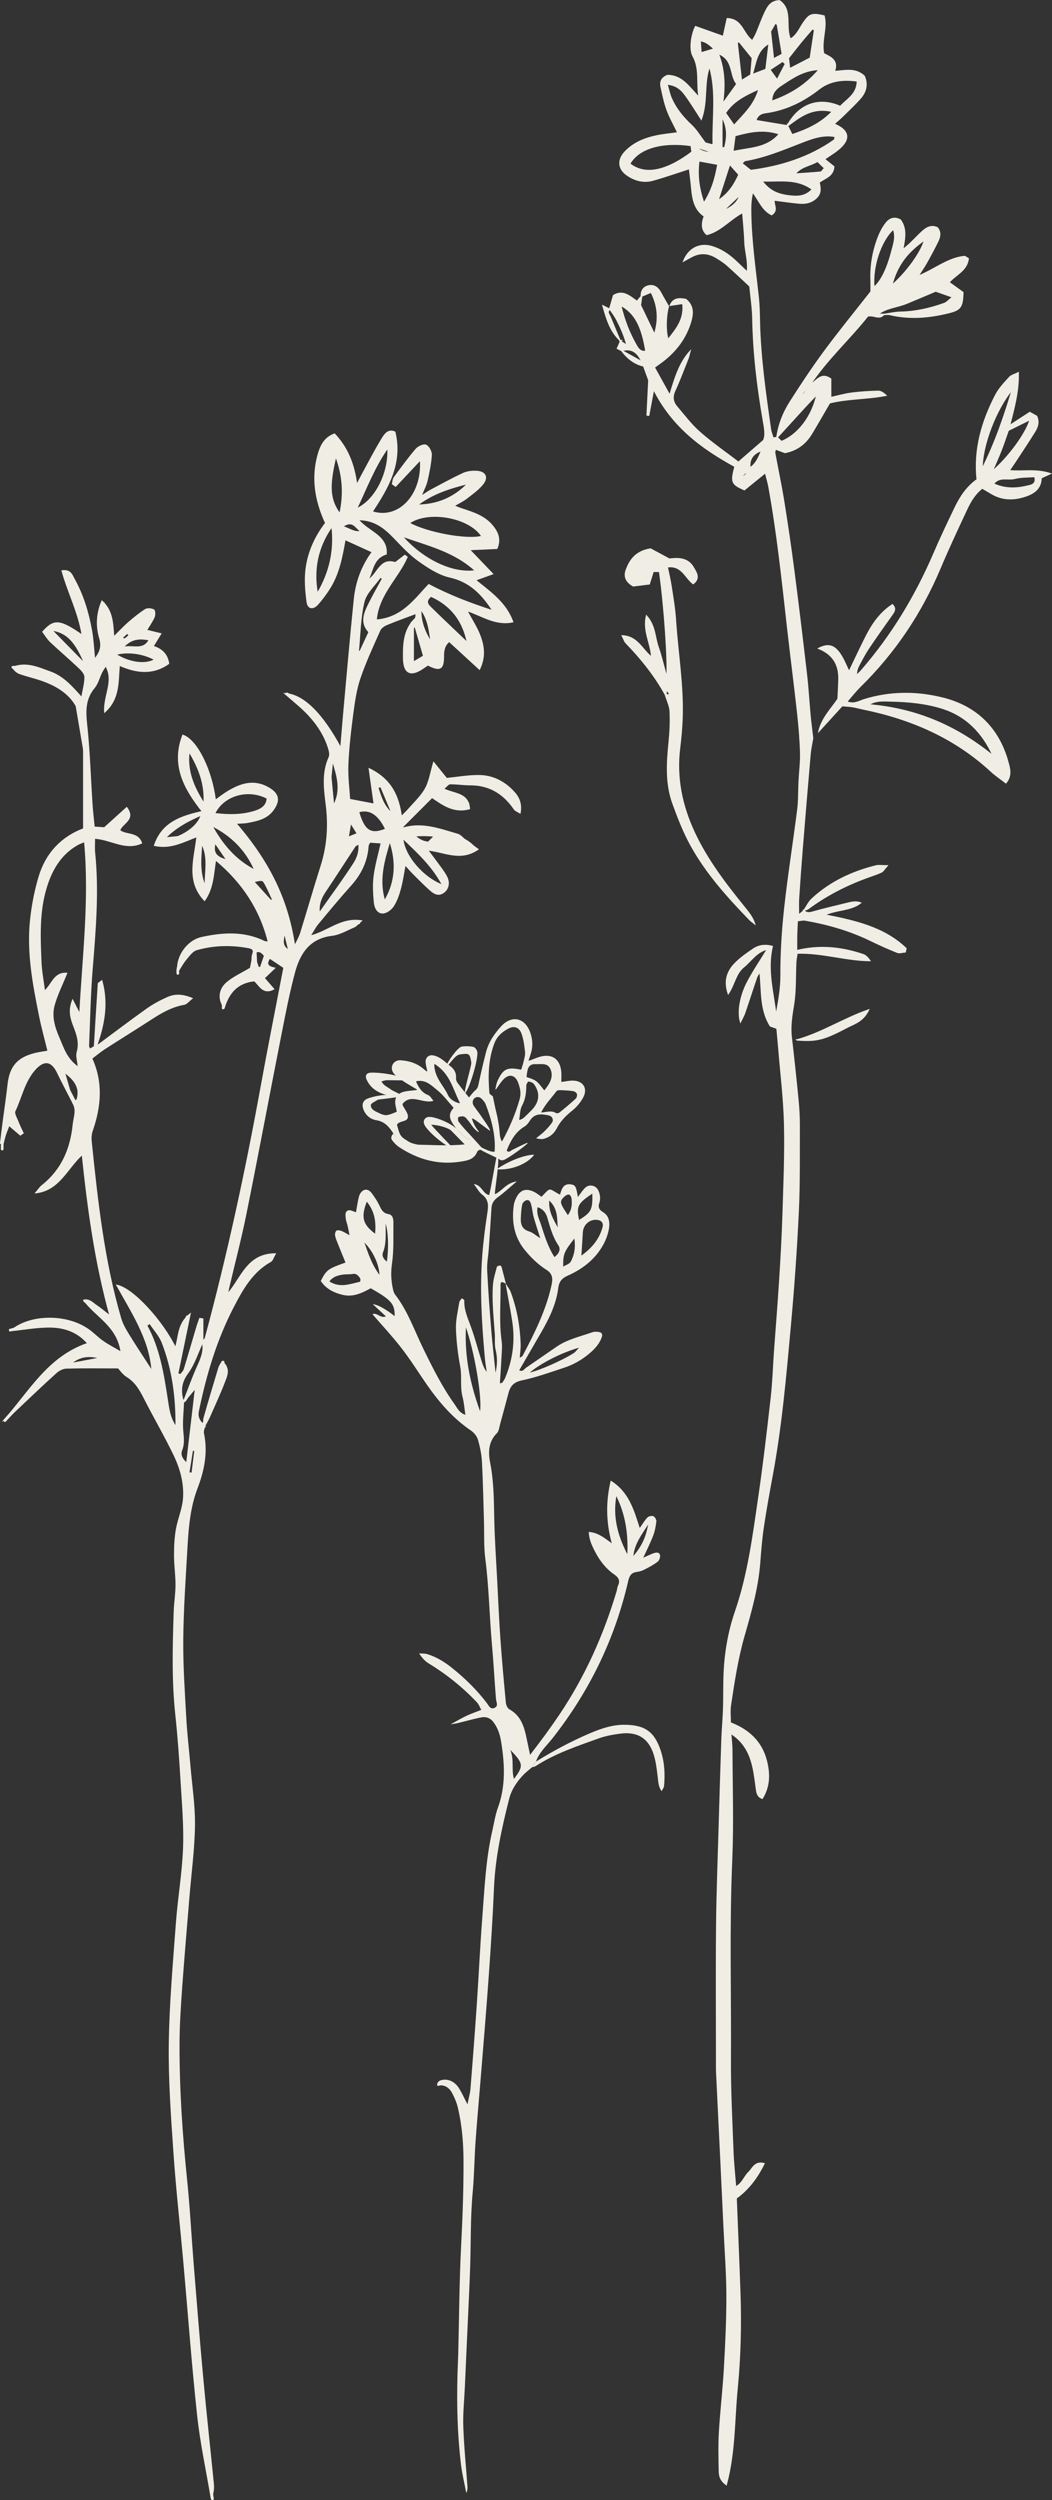 <?xml version="1.0" encoding="UTF-8"?>
<svg id="Layer_2" data-name="Layer 2" xmlns="http://www.w3.org/2000/svg" viewBox="0 0 790.48 1878.28">
  <rect x="0" y="0" width="790.48" height="1878.28" fill="#333333" stroke="none"/>
  <defs>
    <style>
      .cls-1 {
        stroke-linecap: round;
        stroke-linejoin: round;
        stroke-width: 2px;
      }

      .cls-1, .cls-2 {
        stroke: #f0ede5;
      }

      .cls-1, .cls-2, .cls-3 {
        fill: #f0ede5;
      }

      .cls-2 {
        stroke-miterlimit: 10;
      }

      .cls-3 {
        stroke-width: 0px;
      }
    </style>
  </defs>
  <g id="Layer_1-2" data-name="Layer 1">
    <g>
      <path class="cls-2" d="M153.7,1071.31c-.35,1.81-1.32,3.75-.96,5.41,3.09,14.23.3,27.97-4.69,41-5.6,14.62-6.82,29.71-7.69,44.95-1.3,22.89-2.92,45.79-3.15,68.69-.2,19.59,1.15,39.21,2.23,58.79.67,12.25,2.14,24.45,3.18,36.68,1.27,14.88,3.59,29.78,3.39,44.65-.25,17.88-2.69,35.73-4.15,53.6-1.87,22.83-3.87,45.65-5.5,68.5-.99,13.92-1.92,27.88-1.96,41.82-.11,34.26,2.21,68.4,5.72,102.49,2.14,20.81,3.19,41.73,4.88,62.59,2.33,28.79,4.61,57.58,7.25,86.34,2.43,26.45,5.36,52.85,7.97,79.28.32,3.24.04,6.53-1.5,10.03-3.44-20.52-7.89-40.94-10.11-61.6-4.13-38.29-6.93-76.73-10.36-115.1-2.46-27.45-5.55-54.85-7.44-82.34-1.87-27.18-3.85-54.46-3.49-81.67.4-30.19,3.11-60.36,5.33-90.5,1.39-18.86,4.69-37.62,5.39-56.49.63-16.87-.9-33.84-1.91-50.74-.98-16.48-2.14-32.97-3.9-49.38-2.78-25.92-2.06-51.85-1.2-77.79.22-6.63,1.34-13.24,1.35-19.86.01-7.25-1.1-14.51-1.12-21.76-.02-6.57.23-13.23,1.34-19.68,1.35-7.83,4.76-15.4,5.39-23.24.92-11.38-2.14-22.56-7.03-32.76-6.87-14.34-14.95-28.1-22.16-42.29-3.35-6.59-6.76-12.76-13.36-16.84-3.01-1.86-5.16-5.12-6.52-6.53-14.05,0-26.61-.2-39.15.16-2.62.08-5.66,1.68-7.67,3.5-9.65,8.68-19.02,17.67-28.46,26.58-3.09,2.92-6.07,5.94-9.74,8.23,18.6-20.86,32.57-46.78,62.2-56.7-7.24-8.63-17.1-12.21-27.62-12.44-10.12-.22-20.3,1.75-30.01,2.71,14.02-11.79,41.28-12.34,57.89-.66,3.8,2.67,7.04,6.14,10.84,8.8,3.88,2.71,8.13,4.89,13.92,8.3-2.56-19.87-18.72-26.66-28.02-39.2,4.03-.86,6.41,2.1,9.09,3.89,3.02,2.02,5.8,4.39,10.63,8.1-11.3-40.82-16.62-80.55-20.95-121.71-11.77,10.7-17.26,26.72-34.76,28.89,1.52-1.77,2.8-3.85,4.59-5.27,14.81-11.71,21.53-27.43,23.4-45.78.56-5.54,3.09-11-.32-16.44,1.15-.95,3.03-1.68,3.35-2.85,2.11-7.64-.82-13.83-9.86-20.34,2.43,8.41,4.61,15.95,6.79,23.49-3.92-7.64-8.03-15.19-11.71-22.94-4.39-9.25-10.32-10.09-17.09-2.54-8.07,9.01-10.16,20.84-15.13,31.29-.93,1.95,1.31,5.53,2.35,8.26,1.09,2.85,2.51,5.58,3.79,8.37-.66.44-1.31.89-1.97,1.33-2.65-2.26-5.3-4.51-8.59-7.31-1.8,4.75-3.5,9.25-5.21,13.75-.34-.06-.67-.13-1.01-.19.6-4.89,1.17-9.79,1.81-14.68,1.29-9.84,2.78-19.67,3.88-29.53,1.45-12.97,6.91-19.61,19.6-22.92,3.17-.83,6.46-1.22,10.44-1.96-2.16-8.88-4.61-17.68-6.41-26.6-4.79-23.81-9.35-47.74-6.73-72.17,1.16-10.83,3.27-21.7,6.36-32.14,5.21-17.58,16.86-29.92,33.49-36.13,0-23.07.02-45.34,0-67.61-.03-22.83-9.22-36.03-30.67-43.76-5.62-2.03-11.5-3.36-17.16-5.3-2.15-.73-4.02-2.27-5.61-4.62,10.27-4.05,19.25.26,28.26,3.49,9.57,3.42,16.22,10.91,23.72,19.38,1.07-6.24,2.51-11.02,2.44-15.78-.03-2.35-2.48-5.04-4.46-6.91-6.99-6.62-14.36-12.85-21.37-19.46-2.31-2.18-3.96-5.06-5.79-7.46,8.36-9.45,12.72-9.02,29.6,2.73-2.71-17.23-10.62-32.14-15.16-48.5,6.26-.88,7.32,3.33,8.89,6.15,6.7,12.03,10.64,25.1,13.06,38.58,1.27,7.05,1.57,14.27,2.36,21.89,4.05-5.11,6-9.33,3.95-16.21-2.56-8.59-2.39-18.07,1.67-27.61,8.01,7.51,7.92,16.65,8.74,27.06,4.44-4.38,7.69-7.92,11.3-11.05,4-3.48,8.15-6.87,12.61-9.7,1.5-.95,4.46-.61,6.18.27.82.42.92,3.74.26,5.27-1.45,3.3-3.6,6.3-5.81,9.99,3.33.81,6.53,1.58,10.77,2.61-2.16,3.51-3.81,6.21-5.8,9.44,5.82,1.91,10.55,5.16,11.74,12.88-11.48,8.11-23.66,7.14-37.07,1.13-1.11,12.46.22,25.1-10.85,35.15-.74-12.41,7.51-23.13.73-34.77-1.07,1.71-2.26,3.32-3.14,5.09-1.92,3.88-2.96,8.44-5.64,11.64-8.44,10.09-6.24,21.27-5.14,32.82,1.7,17.84,2.27,35.79,3.43,53.69.38,5.91,1.09,11.79,1.7,18.24,3.42.24,6.3.43,7.78.53,6.06-5.47,11.18-10.1,16.77-15.14,6.65,9.19-3.86,11.43-5.39,17.08,4.73,3.96,13.6,1.14,16.43,9.39-12.13,5.49-22.8-2.96-35.31-3.69,0,4.3-.28,7.56.04,10.76,3,29.26.54,58.37-1.83,87.54-1.56,19.2-1.9,38.5-2.72,57.76-.04.87.63,1.77.99,2.7,1.31-.75,2.41-1.39,3.51-2.03.42,0,.83,0,1.25,0,12.75-9.45,25.39-19.07,38.32-28.27,4.83-3.43,10.18-6.27,15.61-8.67,5.22-2.3,10.8-2.3,18.01.67-2.63,2.06-4,3.99-5.66,4.28-9.44,1.63-17.41,6.25-25.26,11.36-11.43,7.43-23.05,14.58-34.5,21.97-3.32,2.14-6.35,4.72-9.91,7.4,8.35,18.32,6.66,36.36.38,54.44-.84,2.43-1.03,5.28-.77,7.86,4.63,44.92,9.5,89.81,22.27,133.35,1.36,4.62,4.04,8.94,6.6,13.1,5.18,8.43,10.7,16.66,17.11,26.56-.99-13.55-5.09-24.3-10-34.62-4.75-9.97-10.55-19.44-16.43-30.1,11.99,2.49,34.22,26.92,43.89,47.05,2.83-8.47,1.59-18.11,10.89-25.44-3.34,16.18-6.29,30.48-9.25,44.78.72.26,1.43.53,2.15.79.97-1.31,2.39-2.48,2.85-3.95,3.23-10.47,6.24-21,9.36-31.5.68-2.29,1.53-4.53,2.3-6.8.72.11,1.44.22,2.17.33,0,5.67,0,11.34.01,17.03-3.72,7.98-6.37,16.75-11.48,23.7-5.38,7.32-5.45,14.1-3.04,21.85-.29,5.88-.86,11.75-.8,17.63.05,6.18,1.88,12.24-.69,18.53-1.21,2.97.14,6.6,4.03,9.67,2.25-19.21,4.35-37.07,6.66-56.83-3.93,4.71-6.56,7.87-9.19,11.01,3.63-9.24,6.91-18.63,11.01-27.64,2.68-5.9,4.91-11.58,3.29-18.12.77-.84,1.99-1.56,2.25-2.54,16.69-61.93,30.27-124.55,41.73-187.64,5.45-30.02,11.43-59.95,17.33-90.73-3.25-2.17-6.99-4.67-10.78-7.2-3.37,4.95-1.15,6.63,3.55,7.69-2.67,2.55-4.96,4.73-7.8,7.44,2.25,2.58,4.51,5.17,7.16,8.22-8.1,4.1-10.55-3.13-14.38-6.27-12.52,1.23-19.23,8.72-22.71,20.01-4.24-5.53-4.12-12.9,1.66-18.09,4.98-4.47,11.48-7.24,18.14-11.28.52-2.63,1.33-6.73,2.15-10.85,1.26,3.52,2.52,7.05,3.77,10.58l1.67-.4c1.03-3.04,2.06-6.09,2.96-8.73-2.95-3.97-5.68-4.19-8.64-1.16.93-2.89-.27-4.42-3.11-4.94-13.26-2.47-26.52-2.25-39.44,1.51-3.1.9-5.62,4.49-7.93,7.24-2.31,2.76-4.03,6.02-6,9.06-1.39-10.54,6.86-22.88,17.94-25.3,15.79-3.45,31.63-4.48,46.86,2.93.78.38,1.78.29,3.28.5-6.28-25.09-19.51-45.01-39.85-62.01-1.73,10.88-1.81,21.27-8.22,30.52-13.77-14.65-7.41-31.29-5.6-47.96-10.37,3.86-19.8,9.33-31.93,6.69,5.95-17.49,20.38-21.75,36.04-25.39-13.46-16.88-23.43-34.65-14.8-57.24,10.52,3.68,21.63,26.26,24.33,48.91,3.25-2.29,6.03-4.49,9.02-6.33,9.8-6.02,19.89-9.47,30.98-3.06,7.54,4.36,8.57,9.34,3.47,16.41-4.75,6.57-11.94,8.04-19.16,9.38-2.79.52-5.68.45-8.98.68,25.53,29.61,39.25,57.95,44.29,92.69,2.11-4.5,3.74-7.15,4.63-10.03,5.21-16.83,10.06-33.77,15.4-50.56,4.72-14.85,5.78-29.75,3.92-45.26-1.45-12.06-3.36-24.45,2.12-36.37.92-2.01.08-5.18-.7-7.57-4.18-12.72-12.3-22.73-22.24-31.41-3.23-2.82-6.51-5.59-10.22-8.77,13.41.81,27.66,14.67,41.86,41.05.82-9.86,1.43-17.76,2.15-25.65,2.63-28.76,5.08-57.54,8.03-86.27,1.3-12.67,5.41-24.59,13.58-35.66-7.03-3.2-13.53-6.15-20.69-9.41-2.31,13.36-4.77,26.38-12.18,37.66-2.54,3.87-5.3,7.65-8.4,11.08-3.44,3.8-7.11,3.25-7.77-1.62-1.11-8.11-1.82-16.55-.83-24.62,1.55-12.68,6.72-24.3,14.76-34.75-7.67-16.49-10.62-33.62-5.68-51.34,1.77-6.34,4.55-12.66,12.25-15.48,9.42,10.08,14.65,22.22,16.67,38.37,2.1-4.02,3.14-6.1,4.26-8.14,4.93-9.02,9.6-18.2,14.98-26.94,1.87-3.04,4.57-7.05,9.38-4.79,5.61,23.31-5.15,41.77-17.14,59.86,20.3,6.72,38.54-13.05,36.46-39.23-6.21,6.61-12.47,13.27-18.72,19.92-.75-.56-1.51-1.11-2.26-1.67.41-1.59.39-3.49,1.29-4.72,5.31-7.23,10.61-14.49,16.43-21.3,1.6-1.88,5.64-3.73,7.35-2.95,2.07.95,4.09,4.78,3.94,7.23-.41,6.54-1.77,13.05-3.22,19.46-.78,3.41-2.55,6.59-4.7,11.92,3.96-2.51,5.96-3.97,8.13-5.12,7.91-4.19,15.77-8.52,23.88-12.28,2.89-1.34,6.48-1.75,9.71-1.62,6.94.3,9.05,4.52,4.62,9.79-3.36,4-7.78,7.16-11.97,10.38-2.6,2-5.64,3.42-9.6,5.76,2.78,1.04,4.68,1.83,6.62,2.46,8.27,2.68,16.53,5.35,22.39,12.39,4.01,4.82,6.38,9.98,3.5,17.02-6.65.3-13.22.6-20.78.94,5.65,5.9,10.9,11.38,17.43,18.2-5.32,1.92-8.74,3.15-12.93,4.66,11.11,9.07,22.84,16.93,28.11,31.37-13.15,2.72-23.19-4.93-34.56-8.54,3.63,6.9,7.98,13.28,10.41,20.33,2.39,6.96,3.54,14.62-.77,23.72-8.24-7.57-15.44-14.17-22.75-20.88-3.8,3.1-4.37,6.94-4.36,11.53.01,9.55-2.63,10.81-11.66,6.18-1.01.68-2.11,1.41-3.19,2.17-9.53,6.69-14.89,4.56-15.04-7.23-.13-10.44.17-21.39,8.74-29.61.72-.69.52-2.33.87-4.17-8.02,3.03-15.33,5.62-22.49,8.6-1.99.83-4.26,2.48-5.09,4.34-5.25,11.84-10.75,23.63-14.92,35.86-2.85,8.36-4.15,17.35-5.32,26.17-1.71,12.83-3.21,25.73-3.77,38.64-.4,9.2.87,18.47,1.32,26.42,6.97,1.33,12.86,2.46,18.63,3.56-1.08-7.73-2.26-16.14-3.72-26.55,16.24,7.94,21.94,20.22,24.06,36.13,1.94-2.01,3.48-3.46,4.86-5.06,4.53-5.28,9.87-10.13,13.24-16.08,3.04-5.36,3.9-11.95,6.21-19.63,3.87,4.8,6.86,8.5,9.63,11.93,7.94-.78,16.11-2.27,24.28-2.22,10.42.06,19.29,4.64,26.35,12.38,3.72,4.08,5.74,8.76,4.58,15.54-1.85-1.18-3.45-1.67-4.18-2.75-8.05-11.85-18.84-18.47-33.47-18.4-4.98.02-9.97-.87-14.93-.74-1.45.04-2.85,2.13-5.1,3.94,8.42,4.07,18.84,3.04,19.62,14.81-12.05,3.31-20.42-3.47-28.06-8.54-7.64,7.65-15.24,15.26-22.65,22.68,0,0,.96.52,1.72.31,14-3.91,26.96,1.1,39.99,4.85,2.52.72,4.48,3.37,6.72,5.14-12.78-1.92-25.4-5.41-38.77-3.96,2.49,2.22,5.2,3.92,8.13,4.46,11.06,2.06,21.87,6.54,34.16,4.77-1.68-2.46-2.76-4.04-3.85-5.61,2.74,1.97,5.49,3.93,8.98,6.44-13.27,8.99-25.05,1.68-37.97.41,3.05,4.05,5.46,7.14,7.75,10.32,2.33,3.24,4.88,6.39,6.69,9.91,2.37,4.58,1.23,9.15-2.2,11.66-3.85,2.83-7.11.79-9.87-1.65-4.49-3.95-8.66-8.25-12.9-12.47-1.84-1.83-3.51-3.83-6.16-6.74-1.33,6.88-2.11,12.66-3.63,18.24-1.21,4.44-2.77,9-5.22,12.82-1.59,2.48-5.02,5.11-7.74,5.25-4.21.21-6.05-4.21-6.39-7.76-.63-6.58-1.01-13.33-.18-19.85,1.04-8.18,3.41-16.19,5.36-25-3.12-.22-5.91-.41-8.79-.61-.56,1.24-1.24,2.08-1.3,2.97-.75,11.44-5.42,21-13.05,29.49-8.45,9.4-16.51,19.16-24.59,28.88-2.04,2.45-3.5,5.38-6.09,9.44,13.49-3.03,23.08-13.79,38.64-11.54-2.9,2.49-3.89,3.85-5.22,4.41-5.5,2.32-10.96,5.66-16.7,6.33-17.2,2.01-24.49,13.69-28.35,28.17-4.11,15.39-7.12,31.1-10.2,46.75-8.8,44.66-17.17,89.41-26.16,134.03-3.8,18.89-8.72,37.57-13.11,56.34-.29,1.23-.45,2.5-.83,4.63,10.68-11.92,14.62-30.21,35.88-30.45-1.53,2.62-2.04,4.81-3.35,5.54-13.91,7.73-21.26,20.97-28.16,34.24-12.82,24.67-20.67,51.11-26.24,78.29-1.06,5.17,1.42,8.19,4.77,11.14h-.02ZM60.02,762.18c2.34-44.12,7.69-86.54,3.63-130.05-2.39,1-3.94,1.47-5.31,2.24-12.68,7.15-19.46,18.64-23.61,32.1-5.71,18.5-4.81,37.48-4.03,56.41.29,7.07,1.7,14.1,2.7,21.95,5.87-5.06,7.15-14.07,16.58-13.54-3.41,8.49-7.29,16.08-9.46,24.12-2.22,8.22.25,16.44,3.61,24.17,3.39,7.78,5.7,16.29,14.83,22.42-.43-4.89-1.71-8.59-.84-11.67,1.98-6.99-.06-12.93-2.5-19.24-2.19-5.65-4.18-11.67-1.04-19.51,2.05,4.01,3.39,6.61,5.43,10.58ZM370.56,459.04c-7.91-12.31-17.08-22.16-32.44-25.59-8.4-1.87-16.4-7.19-23.61-12.32-6.96-4.97-12.85-11.51-18.85-17.7-7.06-7.28-14.62-13.15-26.57-13.08,7.37,9.36,21.99,11.9,21.04,25.81-9.99,3.2-9.81,12.11-13.83,19.99,7.88-4.76,9.05-17.08,20.75-13.34,2.26-1.73,4.71-3.61,7.16-5.49.54.41,1.07.81,1.61,1.22-6.91,15.74-21.6,28.02-23.21,47.36,9.9-.7,17.24-4.66,23.5-9.93,6.13-5.16,11.22-11.55,16.05-16.65,15.44,8.13,31.63,14.32,48.4,19.71ZM307.33,392.98c13.4,7.55,44.01,13.12,54.87,9.98-9.21-14.54-40.42-20.22-54.87-9.98ZM301.79,402.51c15.87,18.36,38.55,28.94,55.6,26.31-16.21-15-36.5-19.35-55.6-26.31ZM200.86,599.64c-14.42-7.64-33.09-2.37-39.72,11.64,10.37,1.22,20.44,1.41,30.28-1.67,4.78-1.5,9.16-3.97,9.44-9.97ZM112.52,994.01c-.79.59-1.58,1.19-2.37,1.78,9.46,17.29,12.49,36.23,15.42,55.26,1.11,7.23,1.93,14.84,6.76,21.06.29-21.77-2.43-43.06-10.29-63.37-2.07-5.34-6.28-9.85-9.51-14.73ZM238.45,446.03c9.32-15.65,13.25-32.49,11.01-50.7-10.78,15.32-14.43,32.22-11.01,50.7ZM323.84,447.84c-4.29,3.32-2.86,6.06-.65,8.23,9.28,9.09,18.73,18.01,28.12,26.99-3.23-16.58-12.15-28.35-27.47-35.22ZM267.79,382.36c14.19-5.94,25.03-27.3,23.68-46.18-10.34,14.67-16.12,30.23-23.68,46.18ZM292.9,631.71c-4.46,14.75-8.82,29.56-3.89,45.25,8.52-14.28,9.3-29.41,3.89-45.25ZM159.05,620.14c7.78,14.32,17.84,26.35,32.59,33.77-6.58-15.33-17.68-26.39-32.59-33.77ZM332.76,665.16c-7.82-14.78-18.69-24.53-30.21-35.62.74,13.15,15.16,30.13,30.21,35.62ZM239.9,686.14c8.73-12.4,17.77-24.6,26-37.32,2.57-3.97,4.56-9.02,3.79-15.04-1.59,1.04-2.65,1.38-3.13,2.1-7.49,11.35-14.82,22.82-22.39,34.11-3.21,4.79-5.12,9.83-4.27,16.16ZM252.34,342.67c-5.52,22.77-4.8,32.97,3.08,43.48,3.42-15.48,2.22-29.47-3.08-43.48ZM153.32,603.76c1.13-14.59-3.95-27.28-11.27-39.29-2.04,14.87,3.59,27.39,11.27,39.29ZM351.73,363.16c-13.66,3.38-26.99,7.53-38.3,16.39,15.06-.13,27.9-5.42,38.3-16.39ZM289.93,622.96c-5.56-11.46-12.14-15.55-20.56-13.17,4.11,14.45,9.13,17.84,20.56,13.17ZM287.51,434.68c-.56-.4-1.13-.8-1.69-1.19-4.29,6.14-10.75,11.76-12.4,18.54-2.94,12.03-2.96,24.78-4.21,37.22.45.09.89.18,1.34.26,2.21-4.76,4.42-9.51,6.83-14.7-6.32-6.49-3.87-13.42-.6-20.1,3.32-6.8,7.13-13.37,10.73-20.03ZM121.93,631.83c14.04-1.86,27.04-10.49,29.36-19.63-11.05,4.85-20.9,10.09-29.36,19.63ZM64.04,499.1c-5.67-12.78-11.11-24.05-25.31-25.77,7.92,8.07,16.12,16.41,25.31,25.77ZM86.83,491.62c10.21,6.52,22.62,8.19,29.61,3.97-8.39-4.91-20.78-6.57-29.61-3.97ZM250.37,572.64c-.93.14-1.85.29-2.78.43,1.02,10.74,2.04,21.48,3.06,32.22,6.23-11.28,2.91-21.96-.28-32.65ZM310.52,497.55c3.89-2.29,5.98-3.51,7.87-4.63-2.26-7.83-4.32-14.95-6.38-22.08-.5.04-.99.08-1.49.12v26.58ZM151.54,633.59c-.79,10.95-2.15,21.95,2.7,32.44-.24-10.87,2.91-22.01-2.7-32.44ZM324.04,482.62c-1.36-8.71-2.11-17.6-7.88-25.01-.31,9.2,2.83,17.39,7.88,25.01ZM203.55,676.68c.46-.26.92-.51,1.39-.77-1.76-3.75-3.38-7.59-5.33-11.24-2.13-3.99-2.26-3.92-9.07-2.32,4.42,4.87,8.72,9.6,13.01,14.33ZM92.22,486.5c7.41-2.05,15.27,3.03,20.07-5.82-7.52-1.58-13.94-1.13-20.07,5.82ZM286.15,590.8c-.77.29-1.55.58-2.32.87,2.32,7.13,4.4,14.38,10.92,19.6-2.87-6.82-5.73-13.65-8.6-20.47ZM75.54,1020.27c-7.78-1.97-14.87-2.31-22.54,4.24,8.86-1.67,15.7-2.96,22.54-4.24ZM170.62,646.27c-3.5-5.1-6.02-8.78-9.01-13.13-2.13,7.68.84,11.07,9.01,13.13ZM141.81,1106.58c.86.08,1.73.16,2.59.24.7-5.72,1.41-11.44,2.11-17.16-.66-.09-1.32-.17-1.97-.26-.91,5.73-1.82,11.45-2.73,17.18ZM263.46,618.04c-.77,4.47-1.24,7.19-1.91,11.09,3.08-1.25,4.76-1.93,7.05-2.86-1.64-2.63-2.92-4.67-5.14-8.24ZM213.69,700.21c-.65,5.87-2.93,10.04,3.37,13.89-1.18-4.86-2.04-8.43-3.37-13.89ZM257.3,395.56c5.48,1.76,8.5,4.73,14.1,3.8-4.4-3.17-6.29-9.21-14.1-3.8ZM337.84,600.18q5.68,4.59,12.97,3.21c-5.59-1.38-9.28-2.3-12.97-3.21ZM79.1,481.45c.21-.02.43-.03.64-.05v-8.06c-.21.01-.43.02-.64.03v8.08ZM97.24,477.25c-.54-.56-1.08-1.11-1.62-1.67-1.26,1.12-2.52,2.25-3.79,3.37.55.58,1.1,1.15,1.65,1.73,1.25-1.15,2.51-2.29,3.76-3.44Z"/>
      <path class="cls-2" d="M153.72,1071.32c-.16-1.91-.87-3.97-.38-5.7,3.59-12.72,7.39-25.38,11.21-38.04.43-1.44,1.41-2.71,2.34-4.46,4.89,3.7,4.15,8.47,2.81,12.1-3.63,9.9-8.12,19.48-12.36,29.15-1.05,2.39-2.43,4.63-3.65,6.93,0,0,.02.01.02.01Z"/>
      <path class="cls-2" d="M72.25,786.39c-.42,0-.83,0-1.25,0,.97-15.79,1.92-31.58,2.96-47.36.03-.44.96-.81,2.51-2.05,4.78,17.49,1.49,33.53-4.22,49.42Z"/>
      <path class="cls-1" d="M133.65,1037.28v5"/>
      <path class="cls-1" d="M133.65,1049.28c1.85,9,1.32,18,0,27"/>
      <path class="cls-1" d="M133.65,1093.28c2,5.67,4,11.33,6,17"/>
      <path class="cls-1" d="M149.65,1807.28c.67,2.33,1.33,4.67,2,7"/>
      <path class="cls-1" d="M151.65,1823.28c2.67,18,5.33,36,8,54"/>
      <path class="cls-1" d="M9.65,501.28h3"/>
      <path class="cls-1" d="M55.65,523.28c8.72,9.06,8.05,20.81,8.93,32.01.7,8.97.74,17.99,1.07,26.99"/>
      <path class="cls-1" d="M179.65,593.28c-6.33,4-12.67,8-19,12"/>
      <path class="cls-1" d="M139.65,717.28c-3.35,4.09-6.67,8.19-6,14"/>
      <path class="cls-1" d="M149.65,1049.28c-1.88,6.21-4.66,12.32-2,19"/>
      <path class="cls-1" d="M153.65,611.28c-9.76-.22-16.8,6.34-25,10"/>
      <path class="cls-1" d="M121.65,629.28c-.77.92-1.53,1.84-2.7,3.24,9.77,4.58,16.26-2.53,23.7-5.24"/>
      <path class="cls-1" d="M161.65,629.28c2.67,3.67,5.33,7.33,8,11"/>
      <path class="cls-1" d="M283.65,412.28c-.67,2-1.33,4-2,6"/>
      <path class="cls-1" d="M29.65,993.28c-7.33,2-14.67,4-22,6"/>
      <path class="cls-1" d="M85.65,779.28c-6.33,4.67-12.67,9.33-19,14"/>
      <path class="cls-1" d="M57.65,765.28l-3-12"/>
      <path class="cls-1" d="M249.65,677.28c-2.33,3-4.83,5.89-6.95,9.03-2.06,3.04-4.95,3.12-8.05,2.97"/>
      <path class="cls-1" d="M389.65,607.28c-.67-1-1.33-2-2-3"/>
      <path class="cls-1" d="M347.65,585.28c-6,.67-12,1.33-18,2"/>
      <path class="cls-1" d="M295.65,363.28l6-9"/>
      <path class="cls-1" d="M317.65,363.28c-1.33,3-2.67,6-4,9"/>
      <path class="cls-1" d="M297.65,403.28c7.36,7.89,15.58,14.69,25,20"/>
      <path class="cls-1" d="M357.65,439.28c1.67,1.33,3.33,2.67,5,4"/>
      <path class="cls-1" d="M329.65,655.28c2.97,3.07,6.85,5.81,4,11"/>
      <path class="cls-1" d="M313.65,655.28c-3.67-3-7.33-6-11-9"/>
      <path class="cls-1" d="M246.65,393.28c-3.67,7.67-7.33,15.33-11,23"/>
      <path class="cls-1" d="M65.65,521.28c-1.67,2-3.33,4-5,6"/>
      <path class="cls-1" d="M215.65,521.28c5,3.33,10,6.67,15,10"/>
      <path class="cls-1" d="M288.65,630.28c.15,9.02-3,17.4-5,26"/>
      <path class="cls-1" d="M75.65,765.28c-1.33,8-2.67,16-4,24"/>
      <path class="cls-1" d="M141.65,589.28c4.79,6.02,5.6,14.77,13,19"/>
      <path class="cls-1" d="M271.65,397.28c-2-2.33-4-4.67-6-7"/>
      <path class="cls-1" d="M245.65,441.28c-3.33,3.33-6.67,6.67-10,10-.33.33-.93.67-.93,1,0,.33.59.67.93,1"/>
      <path class="cls-1" d="M293.65,353.28c-2,3.67-4,7.33-6,11"/>
      <path class="cls-1" d="M273.65,363.28c-.67,1-1.33,2-2,3"/>
      <path class="cls-1" d="M317.65,636.28c5.33.67,10.69,1.2,16,2.03,7.69,1.2,15.34,4.09,23.53-.2-7.41-9.42-18.3-10.4-28.52-12.83"/>
      <path class="cls-1" d="M321.65,625.28c-1-.67-2-1.33-3-2"/>
      <path class="cls-1" d="M107.65,997.28c2,4.33,4,8.67,6,13"/>
      <path class="cls-1" d="M150.65,628.28c-1,6.67-2,13.33-3,20"/>
      <path class="cls-1" d="M147.65,659.28c2,5.33,4,10.67,6,16"/>
      <path class="cls-1" d="M145.65,563.28c1.33,2.33,2.67,4.67,4,7"/>
      <path class="cls-1" d="M150.65,991.28c-.33,3-.67,6-1,9"/>
      <path class="cls-1" d="M147.65,1013.28c-2.33,5-5.43,9.81-6.76,15.06-1.12,4.44-2.93,7-7.24,7.94"/>
      <path class="cls-1" d="M29.65,1039.28c-8.67,9.33-17.33,18.67-26,28"/>
      <path class="cls-1" d="M167.65,1023.28v3"/>
      <path class="cls-1" d="M163.65,1047.28c-3.67,7.67-7.33,15.33-11,23"/>
      <path class="cls-1" d="M339.65,597.28c4.33,2.56,10.79,2.28,12.41,9.84-7.37.78-13.43-2.01-19.35-4.96-.8-.4-.73-2.54-1.06-3.87"/>
      <path class="cls-1" d="M250.65,568.28c-1.33,1.67-3.79,3.32-3.81,5-.08,8.33.48,16.66.81,25"/>
      <path class="cls-1" d="M247.65,607.28c1,1.33,2,2.67,3,4"/>
      <path class="cls-1" d="M333.65,365.28c-3.67,2-7.23,4.23-11.04,5.92-2.47,1.1-5.3,1.41-7.96,2.08"/>
      <path class="cls-1" d="M322.65,440.28c-.67,1.67-1.33,3.33-2,5"/>
      <path class="cls-1" d="M299.65,463.28l-15,6"/>
      <path class="cls-1" d="M269.65,693.28h-3"/>
      <path class="cls-1" d="M249.65,699.28c-6.33,2.33-12.67,4.67-19,7"/>
      <path class="cls-1" d="M45.65,805.28c2.67,6.67,5.14,13.42,8.12,19.95.92,2.01,3.22,3.39,4.88,5.05"/>
      <path class="cls-1" d="M117.65,499.28c-1.67.67-3.33,1.33-5,2"/>
      <path class="cls-1" d="M95.65,499.28c-1-.67-2-1.33-3-2"/>
      <path class="cls-1" d="M312.65,467.28c-4.34-.74-3.32,3.29-3.82,5.05-1.49,5.19-2.18,10.62-3.18,15.95"/>
      <path class="cls-1" d="M61.65,1025.28c-4.18,1.88-8.2,1.7-12-1"/>
      <path class="cls-1" d="M41.65,471.28c-3.3-2.72-5.03.07-7.13,2.19,1.01,1.55,2.07,3.18,3.13,4.81"/>
      <path class="cls-1" d="M53.65,493.28c4.15,2.81,5.48,9.36,12,9"/>
      <path class="cls-1" d="M90.65,482.28c3.67-2,7.33-4,11-6"/>
      <path class="cls-1" d="M169.65,747.28c-3.64,2.74-1.44,6.64-2,10"/>
      <path class="cls-1" d="M140.65,989.28c-1.67,7.33-3.14,14.72-5.1,21.97-.68,2.51-2.56,4.69-3.9,7.03"/>
      <path class="cls-1" d="M327.65,592.28c-2.33,1-4.67,2-7,3"/>
      <path class="cls-1" d="M319.65,596.28l-20,20"/>
      <path class="cls-1" d="M285.65,603.28c-5.2-10.84-5.37-11.69-4-20"/>
      <path class="cls-1" d="M321.65,446.28h6"/>
      <path class="cls-1" d="M351.65,455.28c1,.67,2,1.33,3,2"/>
      <path class="cls-1" d="M361.65,459.28c1,.67,2,1.33,3,2"/>
      <path class="cls-1" d="M215.65,697.28l6,18"/>
      <path class="cls-1" d="M7.65,840.28c-5.83,6.67-6.03,14.8-6,23"/>
      <path class="cls-1" d="M105.65,489.28l-18-3"/>
      <path class="cls-1" d="M157.65,661.28c-1,2.67-2,5.33-3,8"/>
      <path class="cls-1" d="M312.65,459.28c1.67,6.33,3.33,12.67,5,19"/>
      <path class="cls-1" d="M359.65,501.28v-3"/>
      <path class="cls-1" d="M359.65,431.28c-1.67.67-3.33,1.33-5,2"/>
      <path class="cls-1" d="M63.65,977.28c4.33,3.33,8.67,6.67,13,10"/>
      <path class="cls-1" d="M318.65,454.28c1,1.33,2,2.67,3,4"/>
      <path class="cls-1" d="M192.65,712.28c-4.72,6.92-2.43,13.49,1,20"/>
      <path class="cls-1" d="M302.65,420.28c-1,1.33-2,2.67-3,4"/>
      <path class="cls-1" d="M283.65,433.28c-1.33,1.67-2.67,3.33-4,5"/>
      <path class="cls-1" d="M77.65,453.28v3"/>
      <path class="cls-1" d="M76.65,470.28c.67,5,1.33,10,2,15"/>
      <path class="cls-1" d="M115.65,481.28c-1.33,2-2.67,4-4,6"/>
      <path class="cls-1" d="M144.65,1085.28c-1.33,5.33-2.67,10.67-4,16"/>
      <path class="cls-1" d="M95.65,471.28c-2.33,3-4.67,6-7,9"/>
      <path class="cls-1" d="M147.65,1038.28c-6.53,2.4-5.2,9.85-9,14"/>
      <path class="cls-1" d="M159.65,644.28c2.33,1,4.63,2.11,7.01,2.97,2.28.82,4.66,1.37,6.99,2.03"/>
      <path class="cls-1" d="M80.65,467.28c.67,2.33,1.33,4.67,2,7,.67,2.33,1.33,4.67,2,7"/>
      <path class="cls-1" d="M275.65,605.28c3.16.51,4.54,6.37,9,3"/>
      <path class="cls-1" d="M200.65,719.28c-1.5,2.87-3.17,5.72-1,9"/>
    </g>
    <g>
      <path class="cls-3" d="M379.85,964.15c1.34,2.21,3.07,4.26,3.96,6.64,4.67,12.56,6.98,25.63,7.42,39,.11,3.25-.42,6.53-.69,10.26.91-.62,1.85-.93,2.18-1.55,9.03-17.08,17.66-34.29,21.79-53.43,1.08-5.03.37-8.34-3.88-11.05-6.23-3.98-11.49-9.03-16.17-14.74-8.19-9.97-10.09-21.47-8.41-33.85.22-1.62.79-3.24,1.46-4.74,2.91-6.58,7.34-8.36,13.64-5.35,2.06.99,3.86,2.51,5.77,3.77,7.34-7.73,4.93-6.21,13.86-1.61,1.24-4.18,2.44-8.63,8.33-7.68,3.22.52,3.8,1.45,5.12,9.44,2.03-2.63,3.46-4.96,5.36-6.82,3.12-3.06,8.16-2.04,10,1.95,1.42,3.07,1.83,6.2.66,9.66-.87,2.56-.25,4.78,2.77,6.53,5.01,2.9,5.36,8.33,4.41,13.29-.79,4.15-2.44,8.32-4.55,12-6.01,10.48-15.24,17.56-26.1,22.41-4.36,1.95-6.64,4.23-7.29,9.34-1.53,12.06-6.77,22.9-12.82,33.34-5.48,9.47-10.97,18.93-16.53,28.53,2.88,1.28,3.83-1.09,5.24-2.04,7.73-5.2,15.33-10.59,23.03-15.82,8.13-5.52,17.7-7.57,26.78-10.77,1.49-.52,3.32-.4,4.93-.15,1.9.29,2.79,1.63,2.15,3.6-1.61,4.92-4.92,8.66-8.72,11.96-5.84,5.08-12.48,8.94-19.82,11.33-10.43,3.4-20.83,7.19-31.52,9.43-6,1.26-8.66,4.08-10.06,9.32-2.06,7.71-4.11,15.42-6.25,23.11-.7,2.53-.94,5.7-2.61,7.36-6.59,6.55-6.43,14.72-4.92,22.44,2.7,13.85,2.74,27.74,3.02,41.71.31,15.28,1.39,30.55,2.18,45.82.77,14.94,1.41,29.89,2.46,44.81,1.12,15.9,2.58,31.78,4.09,47.64.17,1.75,1.24,4.15,2.62,4.91,8.96,4.92,11.25,13.51,13.09,22.46.71,3.44,1.44,6.88,2.47,11.77,8.24-10.64,15.31-20.23,21.97-30.13,19.31-28.7,33.27-59.89,43.11-92.98.38-1.27.39-2.7.95-3.87,1.81-3.71.61-6.2-2.62-8.42-7.65-5.25-12.6-12.68-16.41-20.97-1.52-3.3-2.71-6.68-2.89-11.12,6.57.46,11.21,4.03,17.27,8.54-4.4-16.35-4.48-31.25-.8-47.09,13.47,8.25,17.37,21.57,21.83,35.58,2.35-3.29,3.81-5.88,5.83-7.91.93-.93,3.25-1.43,4.41-.92,1.14.5,2.37,2.6,2.24,3.86-.39,3.59-1.08,7.25-2.35,10.62-1.94,5.15-4.47,10.09-7.47,16.71,3.52-1.56,5.46-2.56,7.5-3.28,1.9-.67,4.42-1.22,5.06,1.21.39,1.49-.54,4.14-1.78,5.08-3.14,2.4-6.71,4.26-10.25,6.06-1.75.89-3.77,1.4-5.73,1.67-4.07.56-5.34,3.32-6.14,6.8-10.01,43.53-29.1,82.68-56.62,117.81-4.48,5.72-10.15,10.64-12.68,17.77-.99,1.44-1.98,2.88-2.98,4.32-2.24,1.96-4.66,3.75-6.69,5.91-4.84,5.13-8.71,10.86-10.49,17.87-5.55,21.94-10.41,43.95-11.37,66.71-.94,22.23-2.39,44.45-3.97,66.65-1.81,25.51-3.97,50.99-6.02,76.47-1.28,15.88-2.76,31.75-3.88,47.65-.89,12.59-.97,25.25-2.13,37.81-1.75,18.92-1.31,37.89-1.93,56.83-.51,15.28-1.31,30.55-1.99,45.83-.65,14.61-1.32,29.22-1.98,43.83-.45,9.96-1.52,19.94-1.17,29.87.52,14.9,2.04,29.77,3.1,44.66.12,1.64.02,3.3-.86,5.1-1.35-7.13-3.12-14.2-3.98-21.39-3.07-25.84-3.38-51.78-2.27-77.75.07-1.66.16-3.33.2-4.99.68-27.28.8-54.58,2.19-81.82,1.09-21.28,1.88-42.55,1.78-63.85-.06-13.32-1.16-26.59-4.22-39.58-.9-3.83-2.48-7.6-4.34-11.08-1.74-3.26-4.52-5.77-8.64-5.78-1.08,0-2.76,1.35-2.61-.92.07-1.01,1.36-2.46,2.39-2.79,5.08-1.64,10.42.39,13.77,5.5,2.33,3.57,4.05,7.55,6.62,12.45.9-4.56,1.99-8.17,2.28-11.84,1.7-21.19,3.32-42.39,4.76-63.6,1.46-21.54,2.43-43.12,4.09-64.65,1.69-21.84,2.58-43.79,7.51-65.27,1.34-5.83,2.21-11.85,4.24-17.44,5.88-16.17,5.15-32.45,2.5-49.06-.87-5.44-2.23-10.1-5.39-14.63-2.76-3.96-6.09-4.98-10.28-4.08-5.85,1.26-11.62,2.86-17.43,4.29-.92.23-1.88.31-4.97.81,5.28-2.84,8.62-4.83,12.12-6.47,3.29-1.54,6.76-2.73,10.97-4.39-1.16-2.04-1.87-4.18-3.28-5.66-10.82-11.42-23.02-21.17-36.45-29.37q-3.79-2.31-6.98-7.41c2.32.19,4.31.02,6.08.56,6.77,2.06,12.71,5.67,18.25,10.07,9.95,7.91,18.97,16.71,26.67,26.87,1.3,1.72,2.44,4.65,5.31,3.57,3.61-1.35,1.62-4.31,1.42-6.83-1.1-13.91-1.85-27.86-3.09-41.76-1.88-21.17-2.2-42.44-4.92-63.57-1.23-9.53-.73-19.28-1.03-28.93-.45-14.63-.71-29.27-1.5-43.88-.3-5.6-1.44-11.26-3.02-16.65-.77-2.62-2.99-5.33-5.31-6.9-15.2-10.33-26.36-24.28-36.42-39.35-5.36-8.03-10.68-16.14-16.64-23.72-6.56-8.35-13.83-16.14-20.89-24.29,3.44-1.55,5.93,3.38,10.11,1.62-3.32-3.08-6.32-5.87-9.89-9.19q5.89.73,16.47,8.99c.18-9.02-2.44-12.11-17.96-20.9-6.39,3.41-13.15,6.91-21.23,4.92-6.7-1.65-12.43-4.54-16.34-10.42,4.4-8.43,5.21-9.04,18.58-13.84-1.99-4.9-4.01-9.78-5.96-14.69-.73-1.84-1.55-3.71-1.86-5.64-.18-1.16.18-2.95.98-3.58.76-.59,2.52-.3,3.65.11,1.73.63,3.29,1.69,6.24,3.27-.66-3.27-.99-5.13-1.42-6.97-.46-1.93-1.28-3.82-1.46-5.77-.21-2.23-.76-5.17,2.1-5.96,1.52-.42,3.5.83,5.63,1.43.72-3.92,1.23-8.11,2.34-12.14.46-1.68,1.86-3.65,3.37-4.38,2.29-1.11,4.62.14,6.09,2.18,1.93,2.69,3.88,5.43,5.35,8.38,1.65,3.3,2.72,6.66,7.22,7.35,3.24.5,3.75,3.7,3.73,6.32-.1,10.3.41,20.73-1.05,30.86-.98,6.84-.69,13.16.83,19.65.29,1.25.72,2.61,1.48,3.6,9.51,12.28,14.48,26.93,21.19,40.66,7.03,14.38,14.15,28.68,23.49,41.73,2.07,2.9,3.55,6.51,8.15,8-.73-4.8-1.04-9.32-2.17-13.63-1.95-7.46-.3-15.09-1.71-22.63-1.76-9.44-2.93-19.08-3.21-28.67-.19-6.54,1.49-13.14,2.52-19.69.17-1.05,1.28-1.96,2-2.99.9.81,1.79,1.24,1.77,1.63-.34,7.22,2.72,13.52,5.06,20.08,2.9,8.14,5.15,16.51,7.69,24.78.93,3.03,1.9,6.06,4.08,8.83-.48-3.55-1.09-7.08-1.41-10.64-2.32-25.54-3.87-51.12-1.94-76.75.82-10.91,2.24-21.8,3.91-32.62.82-5.3.72-9.57-3.99-13.16-2.27-1.73-3.69-4.58-6.29-7.94,6.25.86,6.62,7.22,11.51,8.32,1.13-2.88,4.95-27.46,6.11-30.4,2.66,1.43-2.08,26.77-1.74,29.71,5.59-2.39,8.26-8.44,16.47-9.59-5.83,4.91-9.85,8.7-14.29,11.9-2.98,2.15-4.56,4.57-4.77,8.19-.6,10.28-1.31,20.55-2.03,30.81-.37,5.3-1.46,10.61-1.2,15.87.75,15.25,1.91,30.48,3.14,45.7.8,9.92,2,19.8,3.18,31.27,1.48-6.86,1.29-11.98.02-17.3-.91-3.81-.33-7.95-.6-11.93-.83-12.27-2.29-24.53-1.39-36.83.33-4.54,1.8-9.01,2.95-13.46.15-.56,1.54-.95,2.41-1.08.33-.05,1.03.77,1.17,1.29,1.12,4.14,2.14,8.3,3.2,12.45-1.63-.72-4.08-2.8-4.03.99.17,13.96-1.15,27.94.82,41.9.6,4.22.07,8.62-.13,12.93-.3,6.26-.77,12.52-1.18,18.97,1.09-.24,1.57-.21,1.71-.41.76-1.07,1.61-2.13,2.12-3.32,5.84-13.8,7.72-28.16,5.42-42.96-1.47-9.5-3.33-18.95-5.01-28.42ZM360.72,1060.2c1.62-11.06-4.42-45.49-10.64-62.94-1.06,22.55,3.39,42.87,10.64,62.94ZM436.85,943.31c7.9-5.7,13.38-12.28,15.87-21.18.86-3.06-.48-5.08-3.52-5.6-5.68-.97-10.9,3.34-11.24,9.23-.32,5.51-.69,11.02-1.1,17.54ZM463.14,1123.99c-2.62,14.99.6,28.92,8.24,43.63.74-16.25-1.72-30.26-8.24-43.63ZM405.96,930.24c-1.97-6.25-3.63-11.13-5.01-16.08-.79-2.83-.95-5.83-1.71-8.67-.47-1.78-1.03-4.29-3.54-3.82-1.29.24-3.02,1.86-3.28,3.12-.73,3.5-.94,7.13-1.08,10.72-.18,4.65,1.25,8.17,6.38,9.68,2.55.75,4.7,2.82,8.24,5.06ZM416.64,944.4c3.3-2.51,4.99-5.75,2.91-8.83-4.37-6.48-6.22-13.76-8.38-21.04-1.01-3.4-3.1-6.25-7.24-7.56-.98,5.03,1.25,8.92,2.52,12.87,2.71,8.4,5.24,16.93,10.19,24.57ZM247.5,962.71c7.97,5.11,15.54,1.88,23.03.23.23-.05.48-2.02.06-2.61-1.31-1.83-2.6-3.77-5.55-3.25-2.59.46-5.31.13-7.9.57-3.53.6-7.01,1.55-9.63,5.07ZM398.16,1031.14c7.25-1.56,25.12-9.45,33.16-14.75,1.1-.73,1.9-1.92,3.79-3.89-12.86,3.5-29.27,11.95-36.95,18.63ZM445.07,896.74c-11.05,7.43-12.05,9.52-9.94,19.78,9.21-5.77,10.25-7.74,9.94-19.78ZM275.6,902.79c-4.49,11.73-3.04,17.1,6.26,24.03.78-8.8-.26-16.73-6.26-24.03ZM431.57,930.47c-7.88,10.14-8.47,11.69-8.37,21.14,2.14-1.36,4.78-2.09,5.66-3.76,2.6-4.9,3.76-10.28,2.71-17.39ZM426.69,912.87c3.22-4.4,3.15-8.41,2.79-12.37-.1-1.11-.96-2.74-1.84-3.03-.89-.29-2.46.51-3.32,1.3-3.22,2.94-3.48,4.21-1.64,7.72,1.06,2.02,2.42,3.89,4.01,6.39ZM383.47,1314.65c3.08,8.02.62,14.81,2.73,21.82,7.34-9.82,7.19-11.55-2.73-21.82ZM290.71,947.79c1.38-10.04,1.13-21.65-.92-28.52-.08,8.15.61,15.02-2.01,21.63-1,2.51.34,4.99,2.92,6.9ZM285.12,957.71c-.3-7.8-4.74-17.55-11.28-24.23,2.81,8.25,5.53,16.54,11.28,24.23ZM419.08,922.06c-.55-6.74.21-13.89-6.36-20.12-.61,8.47,3.19,14.23,6.36,20.12ZM475.91,1168.98c6.26-7.33,9.39-13.97,11.08-23.62-4.92,7.81-10.04,14.15-11.08,23.62Z"/>
      <path class="cls-3" d="M295.6,851.57c-3.11-4.76-6.34-8.94-12.74-9.96-4.23-.67-7.9-3.4-9.68-7.86-1.64-4.11-.5-7.31,3.77-8.69,2.36-.76,11.05-3.81,23.77-1.95.28.04.33.44.07.53-3.31,1.17-16.61,2.28-17,2.58-1.75,1.34-4.98,2.46-5.1,3.87-.28,3.35,3.08,4.68,5.76,5.96,5.14,2.46,6.08,2.4,13.5-.75.12-.05.19-.18.17-.3-.27-1.3-.57-2.73-.85-4.16-1.13-5.6.73-9.13,6.02-10.6,2.54-.7,5.26-.77,9.75-1.32.26-.03.34-.38.11-.52-4.64-2.78-7.8-4.52-10.76-6.56-2.42-1.66-5.07-3.36-6.72-5.68-3.15-4.41-.04-9.98,5.41-9.61,6.33.43,12.35,2.28,17.3,6.62.59.52,1.23.98,2.2,1.71.2.15.5-.03.44-.28-.51-2.46-1.05-4.46-1.21-6.48-.28-3.49,2.29-5.8,5.53-5.26,5.6.95,9.22,5.18,13.37,8.38,2.56,1.97,4.31,4.94,3.96,8.67-.11,1.15.4,2.6,1.1,3.55,2.68,3.64,5.54,7.14,8.4,10.76.11.14.32.14.43,0,1.72-2,3.01-3.85,4.68-5.23,1.74-1.43,2.03-3.14,2.45-5.15,1.65-7.79,3.47-15.56,5.44-23.27,1.94-7.61,6.26-14,11.5-19.64,7.91-8.53,17.7-6.36,21.7,4.6,1.87,5.13,2.2,10.39.6,15.69-.42,1.4-.89,2.78-1.73,5.32-.07.22.15.43.37.35,3.21-1.21,5.35-2.11,7.55-2.8,9.41-2.91,15.76,1.35,16.6,11.18.19,2.19.04,4.42.03,7.27,0,.17.15.31.32.29,2.76-.38,5.4-.99,8.05-1,7.91-.04,11.75,5.69,8.07,12.67-1.96,3.7-4.91,7.18-8.18,9.82-4.7,3.79-8.8,7.78-11.6,13.23-2.2,4.29-5.87,7.25-10.76,8.2-1.03.2-2.16-.15-4.44-.43-.21-.03-.29-.3-.12-.43,2.57-2.07,4.31-3.29,5.78-4.77,2.09-2.1,4.18-4.27,5.85-6.7,1.47-2.14.19-4.85-2.37-5.41-5.37-1.18-10.61-1.78-14.22,3.88-1.06,1.66-2.35,3.44-3.98,4.41-6.97,4.15-10.49,10.75-13.4,17.88-.04.1-.02.22.05.3,1.54,1.78,2.76.06,4.02-.56,3.7-1.82,7.37-3.7,11.17-5.3.28-.12.52.25.3.46-3.96,3.73-15.32,11.59-17.69,12.36-.86.28-2.16.41-2.79-.04-4.18-3.02-17.73-7.34-20.24-12.48,2.33.97,12.49,7.08,15.86,6.32.12-.03.2-.14.21-.26.86-12.29-2.46-24.12-6.7-35.24-.57-1.49-1.72-2.82-2.84-4.01-1.32-1.4-3.06-1.99-4.72-1.21-2.28,1.06-2.89,4.01-1.51,6.11,2.07,3.16,4.57,6.06,6.57,9.26.78,1.25,4.56,6.26,5.74,9.1.1.25-.21.48-.43.32-7.33-5.31-11.54-8.94-12.89-8.98-.2,0-.33.21-.25.39.61,1.45,1.5,5.01,5.08,9.28.2.24-.08.58-.35.42-3.84-2.29-6.15-7.03-7.09-7.96-1.16-1.15-2.01-2.87-3.38-3.49-1.24-.56-3.08-.21-4.48.26-.34.12-.48,2.64.12,3.43,2.4,3.13,5.03,6.11,7.78,8.95,1.3,1.34,4.38,4.9,10.14,11.16.1.11-9.37-6.78-9.51-6.82-4.35-1.37-6.94-4.99-10.04-7.95-.01-.01-.02-.02-.03-.04-3.35-4.82-7.72-9.47-2.17-15.49.1-.1.1-.26,0-.37-4.17-4.62-7.67-9.5-12.18-13.1-4.27-3.41-8.57-8.13-15.62-6.72-.17.03-.28.23-.21.39,2.02,4.71,4.38,8.27,9.08,10.08,1.38.53,2.28,2.29,3.68,3.96.13.16.06.4-.14.45-8.04,2.08-16.17-5.73-22.71,1.98-.04.51-.19.9-.06,1.16,1.4,2.92,4.09,5.86,3.97,8.7-.17,4.2-6.25,2.63-8.2,5.9-.04.07-.05.17-.03.25,1.46,4.75,1.67,7.8,5.46,10.42,5.59,3.52,4.03,2.98,13.3,5.15.17.04-7.39,1.03-7.56.98-5.38-1.48-10.56-5.26-13.91-10.16ZM372.75,818.3c-.17.25-.56.08-.49-.21.45-2.15.78-4.36,1.69-6.29,4.18-8.87,7.22-10.29,17.41-8.2.14.03.29-.06.33-.19.63-2.05,1.36-4.13,1.84-6.26.51-2.27,1.23-4.66.98-6.9-.51-4.58-1.06-9.3-2.6-13.6-1.83-5.12-5.79-6.25-10.44-3.63-4.41,2.49-8.03,5.68-9.96,10.72-4.64,12.17-4.85,24.72-3.76,37.41.08.88,1.6,1.64,2.51,2.45.05.04.07.09.09.15.6,2.88,1.17,5.76,1.8,8.64.56,2.57,1.28,5.12,1.77,7.71.55,2.91,1.02,5.84,1.35,8.78.28,2.55.11,5.2,1.62,8.33.1.2.4.21.5,0,5.85-10.68,10.07-20.81,13.1-31.52,1.28-4.53.26-8.54-1.23-12.49-2.11-5.61-6.68-6.64-10.81-2.43-2.19,2.23-3.87,4.95-5.68,7.54ZM406.79,835.38c-.1.2.06.44.29.42,4.25-.54,7.66-1.59,10.78.45.55.36,2.01-.02,2.66-.55,4.11-3.33,8.19-6.72,12.08-10.3.79-.73,1.22-2.54.9-3.55-.3-.94-1.77-1.95-2.84-2.11-3.26-.48-6.58-.63-9.89-.75-.9-.03-2.21.24-2.67.86-3.55,4.82-7.93,9.08-11.31,15.53ZM408.77,818.93c.11.15.35.15.46,0,1.1-1.52,2.2-2.91,3.13-4.41,2.41-3.9,3.04-8.31.81-12.16-2.33-4.02-6.98-2.68-10.82-2.89-3.06-.17-5.07,1.18-5.83,4.11-.46,1.76-.61,3.59-.87,5.31-.02.13.06.26.19.31,7.26,2.47,7.41,2.57,12.94,9.74ZM390.17,841.05c-.04.22.19.39.39.29,1.29-.58,2.17-.84,2.79-1.4,2.19-1.98,4.32-4.05,6.36-6.19,5.69-5.96,6.28-12.77,1.45-19.38-.79-1.08-2.63-1.65-4.07-1.84-.43-.06-1.62,1.99-1.63,3.07-.04,5.28-.57,10.23-3.22,15.1-1.54,2.82-1.45,6.52-2.08,10.33ZM326.73,799.47c-.19-.12-.45.03-.44.25.28,10.28,7.14,15.79,10.32,22.99,1.21,2.73,4.56,5.26,8.58,6.1.22.05.4-.19.3-.4-5.12-9.98-7.24-21.71-18.76-28.95Z"/>
      <path class="cls-3" d="M342.9,848.01c3.18,3.02,5.81,6.73,10.31,8.04,4.32-.07,4.39,3.91,9.26,6.75-1.23,1.11-3.32,1.11-3.88,2.49-2.36,5.84-7.25,6.59-12.61,7.43-16.98,2.67-32.18-1.74-46.22-11.01-1.9-1.25-3.5-3.06-4.95-4.84-1.52-1.87-.68-3.71.79-5.3,3.43,5,8.7,6.87,14.19,8.36,12.63,0,25.28,1.22,39.37-.18-4.16-4.24-7.39-7.53-10.94-11.16,2.08-.26,3.38-.42,4.68-.58Z"/>
      <path class="cls-3" d="M399.73,1327.75c.99-1.44,1.98-2.88,2.98-4.32,13.01-8.05,26.46-15.25,40.53-21.25,8.6-3.67,17.36-6.62,26.91-6.41,14.77.32,21.77,5.51,26.37,19.57,2.84,8.68,3.3,17.56,2.44,26.55-.11,1.18-1.09,2.28-1.85,3.76-2.45-3.51-2.48-7.02-2.89-10.55-.65-5.57-1.3-11.24-2.92-16.58-3.78-12.44-12.1-17.74-24.96-16.11-5.57.7-11.23,1.72-16.49,3.61-16.23,5.83-32.67,11.29-47.32,20.78-.8.52-1.86.64-2.8.95Z"/>
      <path class="cls-3" d="M305.2,811.58c-1.47.22-14.46-.19-15.39,0-.92.19-1.82.47-3.17.84,1.72,3.43,5.01,4.38,7.45,6.35.79.64,7.41,3.33,7.42,4.48,0,.38-8.01.14-8.74-.02-7.35-1.58-13.75-4.65-17.19-11.9-1.5-3.15-.37-5.23,2.94-5.46,5.44-.38,22.3,1.5,26.68,5.72Z"/>
      <path class="cls-3" d="M335.11,801.65c.88-3.97,8.94-14.94,11.83-15.38,2.86-.43,5.94-.35,8.76.24,1.21.25,2.63,2.24,2.93,3.65.96,4.5-5.3,26.81-9.28,31.35-.85-2.15,5.23-21.5,4.79-23.28-1.06-7.21-1.94-6.91-8.6-6.07-4.04.51-8.57,8.94-10.43,9.49Z"/>
      <path class="cls-3" d="M401.42,867.47c-5.11,7.1-17.61,11.96-28.23,10.96,8.97-6.23,20.85-10.84,28.23-10.96Z"/>
      <path class="cls-3" d="M324.01,844.98c2.96,3.87,14.2,14.87,16.71,18.14-6.1-1.76-19.63-13.15-21.87-18.27-1.23-2.81.33-5.5,3.35-5.75,4.78-.4,20.71,5.98,23.17,11.96-1.02,0,7.02,7.53-6.05-1.63-4.6-3.22-12.36-4.45-15.32-4.45Z"/>
    </g>
    <g>
      <path class="cls-2" d="M603.83,683.9c1.74,1.92,3.62,2.23,6.24,1.5,8.64-2.42,17.38-4.5,26.1-6.62,3.38-.82,6.81-1.78,10.4-.44-7.64,5.89-17.48,4.61-27.08,9.03,23.04,4.53,44.67,9.34,61.25,25.21-.18.84-.36,1.69-.55,2.53-1.99.14-4.26.98-5.93.31-6.79-2.71-13.48-5.73-20.06-8.93-15.7-7.61-32.27-12.37-49.39-15.32-1.51-.26-3.16.27-5.75.54-.17,3.78-.4,7.31-.48,10.85-.08,3.6-.02,7.2-.02,11.7,17.2-4.27,33.77-2.54,50,2.96,1.94.66,3.52,2.35,4.98,4.44-18.31-.2-35.85-6.24-54.64-5.61-.34,2.32-.84,4.52-.95,6.74-.52,10.62-.02,21.4-1.69,31.83-1.32,8.24-2.69,16.22-1.72,24.58,1.84,15.83,3.52,31.67,5.06,47.53.61,6.29.96,12.63.93,18.95-.09,21.65.25,43.34-.78,64.95-1.36,28.53-3.39,57.04-5.98,85.49-3.4,37.36-6.64,74.76-13.49,111.72-2.42,13.07-4.82,26.15-6.78,39.3-1.32,8.85-2.03,17.8-2.71,26.73-1.42,18.72-6.49,36.68-11.64,54.55-5,17.34-7.7,35.04-10.33,52.78-.62,4.19-.09,8.56-.09,13.14,13.88,5.33,23.58,14.34,27.15,28.73,2.34,9.45,2.45,18.81-3.15,27.95-3.37-1.34-3.87-3.78-4.25-6.4-.87-5.92-1.44-11.91-2.82-17.72-2.33-9.85-6.68-18.55-16.63-24.81.35,4.9.86,8.75.87,12.6.07,27.65,1,55.33-.18,82.93-2.14,49.97-.68,99.93-.97,149.9-.14,22.95,1.1,45.9,1.94,68.85.31,8.59,1.28,17.15,2.02,26.7,5.22-2.53,6.52-7.81,9.93-11.05,3.05-2.9,4.54-8.28,11.43-6.54-5.2,10.56-11.64,19.15-20.93,25.92.93,23.74,1.97,47.59,2.78,71.44.82,23.97.24,47.95-2.09,71.8-2.3,23.55-1.59,47.53-8.12,71.95-4.74-3.48-5.14-7.09-5.19-10.52-.15-9.64-.43-19.31.14-28.92.95-15.91,2.85-31.76,3.75-47.66,1.03-18.26,1.93-36.56,1.89-54.83-.04-16.95-1.38-33.89-2.17-50.83-.77-16.61-1.55-33.22-2.35-49.83-1.07-22.25-2.18-44.5-3.23-66.76-.14-2.99-.08-6-.08-9,0-33.99-.26-67.99.08-101.98.25-24.96,1.24-49.91,1.95-74.87.62-21.61,1.25-43.23,2-64.84.26-7.63,1.02-15.25,1.26-22.88.29-8.97.04-17.96.44-26.92.71-15.69,3.41-31.2,8.49-45.96,9.6-27.91,13.29-56.92,17.52-85.83,3.65-24.96,6.57-50.04,9.41-75.11,1.31-11.55,1.63-23.2,2.46-34.81,1.26-17.56,2.71-35.11,3.82-52.68,1.04-16.59,1.99-33.2,2.51-49.81.7-22.62,1.69-45.27,1.16-67.87-.45-19.22-2.85-38.4-4.41-57.6-.38-4.63-.84-9.26-1.32-14.56-1.43-.51-3.12-1.1-4.97-1.76-7.88-12.45-6.17-26.7-7.86-40.91-.89,1.55-2.05,3.01-2.61,4.66-3.02,8.8-5.85,17.67-8.86,26.48-.68,2.01-1.81,3.86-3.12,6.57-2.06-7.14-.36-18.72,4.98-29.1,4.37-8.5,9.84-16.43,15.36-25.5-8.41,1.94-12.27,8.84-17.91,13.39-6.19,5-6.94,12.96-11.63,20.09-3.18-9.54-.63-16.55,4.79-22.26,4.07-4.29,9.11-7.76,14.04-11.12,4.28-2.92,9.22-3.4,14.21-2.03-4.19,17.82.86,34.93,2.86,52.26,1.78-10.08,3.79-19.93,3.75-30.33-.07-16.91,1-33.9,2.84-50.73,2.71-24.76,6.67-49.37,9.8-74.09.87-6.91.62-13.96.97-20.94.36-7.29,1.35-14.6,1.13-21.87-.31-10.28-1.2-20.56-2.33-30.79-2.33-21.12-5.08-42.2-7.46-63.32-3.97-35.32-7.66-70.67-14.05-105.66-.58-3.17-1.54-6.28-2.6-10.56-5.92,4.82-11.1,9.03-15.86,12.9-9.62-4.29-10.09-5.53-7.01-17.49-24.59-13.48-47.09-29.75-61.18-58.08-1.5,8-2.58,13.8-3.67,19.6-.4-.05-.81-.09-1.21-.14.4-8.09.81-16.18,1.31-26.15-.8-2.19-2.27-6.23-3.9-10.73-7.01-1.54-12.29-5.9-16.61-11.58,5.12,2.85,10.24,5.71,15.37,8.56-3.05-6.98-7.64-10.82-15.22-8.5-1.36-.68-2.72-1.36-3.26-1.64.96-2.18,1.72-3.9,2.48-5.62l-.32.18c1.68,1.09,3.37,2.17,5.05,3.26-1.76-7.12-4.57-13.31-7.67-19.35-1.47-2.86-3.47-5.44-5.24-8.15l-.17.24c.97-3.35,1.95-6.7,2.99-10.28,7.02-4.27,12.09.56,17.62,4.45,1.28-1.53,2.4-2.88,3.53-4.23-.37,2.58-.74,5.16-1,7.04,3.59,7.46,6.88,14.3,10.6,22.04,3.41-11.24,2.87-21.24-2.5-31.88-2.83,1.2-5.12,2.16-7.4,3.13-.28-4.33,1.88-7.18,5.95-7.86,4.09-.69,6.79,1.82,8.66,5.35,1.82,3.43,3.82,6.77,5.74,10.14-2.06,6.84-2.32,19.06-.28,24.95,6.26-7.91,12.56-15.24,11.12-27.23-3.79.56-6.6.98-9.41,1.4,2.47-5.58,7.01-5.15,11.64-4.34,5.83,4.73,5.41,10.59,3.66,16.56-3.59,12.24-10.89,21.95-20.92,29.69-1.83,1.41-3.73,2.73-6.48,4.73,3.71,6.7,7.34,13.24,11.68,21.08,3.84-12.5,6.95-23.76,15.09-32.87-.48,1.76-.8,3.58-1.47,5.27-3.19,8.04-6.24,16.15-9.83,24.02-2.08,4.57-1.63,8.48,1.41,12.05,5.6,6.58,10.85,13.62,17.29,19.27,9.2,8.07,19.34,15.07,29.11,22.55,6.46-5.61,12.11-10.51,18.94-16.43,1.92-3.98.71-9.66-.24-15.17-4.39-25.24-7.39-50.6-7.86-76.26-.15-8.26-1.45-16.5-2.2-24.5-5.85-5.43-11.37-10.74-17.1-15.79-2.48-2.19-5.34-3.99-8.18-5.72-6.18-3.77-12.54-4.02-18.95-.47-1.72.95-3.45,1.89-5.49,3.01,3.79-9.3,11.84-13.4,20.92-10.78,6.85,1.98,12.64,5.88,17.83,10.69,2.65,2.45,5.23,4.99,9.03,8.63,1.01-8.53-1.58-15.38-1.8-22.33-.23-7.27-1.03-14.53-1.65-22.65-9.77,5.15-16.64,13.99-26.98,16.57q-5.39-4.55-1.82-13.73c-7.3-4.87-8.78-12.61-9.52-20.74-.47-5.25-1.18-10.48-1.71-15.07-9.41,3.02-18.44,6.2-27.63,8.77-6.77,1.89-13.31.13-19.02-3.75-6.96-4.73-7.43-11.61-1.53-17.71,6.51-6.73,14.83-10.02,23.76-11.85,5.14-1.05,10.41-1.51,15.77-2.26-2.83-5.87-5.98-11.35-8.14-17.2-2.06-5.57-3.2-11.49-4.51-17.31-.94-4.18.81-7.12,4.9-8.57,11.53.17,16.56,9.7,23.75,16.56-2.18-10.46.88-21.3-4.67-31.25-2.84-5.1-1.02-16.37,1.89-21.99,6.96,2.47,13.92,4.95,20.87,7.42.96-4.4,1.93-8.8,2.94-13.41,11.42.42,11.75,11.68,18.91,16.6,1.03-1.88,2.19-3.65,3-5.56,2.21-5.21,4.04-10.59,6.48-15.68,1.99-4.15,4.16-8.54,10.84-8.84,10.04,6.96,3.88,19.42,8.2,28.92,5.05-2.91,6.89-8.01,9.8-12.26,4.56-6.68,6.43-7.31,15.5-5.23,2.36,9.06-2.34,18.17-.36,28.27,4.4,2.51,11.42,4.54,8.07,13.47,7.98-.44,15.82-2.81,22.5,3.53,2.51,5.84,1.41,11.53-2.84,16.38-4.15,4.73-8.78,9.05-13.28,13.47-2.09,2.05-4.35,3.92-6.73,6.04,11.5,4.7,12.63,11.33,3.55,18.91-3.24,2.7-6.93,4.88-10.68,7.49,2.59,2.07,4.85,3.88,7.08,5.66-.47,7.03-6.35,8.34-11.07,11.7.8,3.79,1.75,8.03-1.9,11.58-3.7,3.6-8.14,4.5-12.89,4.08-6.21-.54-12.39-1.49-18.88-2.3-.93,3.38,3.2,7.67-1.95,10.97-6.74-3.25-9.3-10.42-14.27-17.2-1.48,5.86-1.54,10.79-1.47,15.81.28,21.31,3.38,42.36,5.67,63.49.64,5.94.74,11.96.87,17.95.59,27.3,4.46,54.26,8.33,81.22.32,2.23,1.24,4.37,1.92,6.68,1.22-.24,2.14-.42,3.07-.6,1.14,1.11,2.27,2.22,3.24,3.16,12.64-5.12,23.08-18.66,26.77-35.59-3.7,3.88-6.35,6.57-8.9,9.35-7.12,7.76-14.21,15.56-21.31,23.34,1.34-9.7,4.84-18.71,10.04-26.85,8.23-12.88,16.67-25.66,25.74-37.95,11.05-14.97,22.85-29.39,35.01-44.91,0-2.21.11-5.5-.02-8.79-.44-11.47,1.66-22.51,5.88-33.11,1.33-3.35,3.16-6.64,5.36-9.49,2.63-3.41,6.22-4.96,10.79-2.49,4.65,6.36,3.47,13.59,1.66,22.57,2.8-2.39,4.39-3.62,5.84-5.01,3.12-3,6.04-6.2,9.26-9.09,3.07-2.75,6.55-4.63,10.96-2.65,2.79,3.29,2.01,6.87.38,10.22-2.6,5.37-5.46,10.63-8.37,15.84-1.72,3.08-3.74,5.99-6.58,10.49,12.86-5.2,22.41-13.58,34.83-14.92.78-.08,1.67.86,3.02,1.61-1.02,9.02-9.63,12-14.52,17.81,3.8,2.74,7.38,5.32,10.51,7.58-.33,10.73-1.62,12.92-10.41,15.11-14.62,3.65-29.4,5.02-44.32,1.48-1.55-.37-3.27-.05-4.91-.05,4.24-.59,8.46-1.6,12.71-1.69,11.45-.24,22.41-2.73,33.08-6.59,1.87-.68,3.31-2.51,6.24-4.83-5.52-1.94-9.48-3.33-12.82-4.51-7.8,3.28-14.82,6.28-21.88,9.2-7.06,2.92-15.06,3.16-21.64,8.28h4.56c-3.32,4.32-7.42.11-12.15,1.27-13.53,17.11-30.54,32.45-43.29,51.6,4.91-2.17,7.92-9.67,15.48-4.27v14.01c5.77-1.26,10.8-2.72,15.92-3.37,6.57-.84,13.22-1.23,19.85-1.38,1.92-.04,3.88,1.39,5.7,3.02-14.28,2.77-28.8,2.23-42.34,5.64-4.72,8.11-8.97,15.6-13.42,22.98-4.49,7.45-10.8,12.55-20.04,14.33-2.05-.77-4.51-1.68-7.18-2.68-.24,1.17-.74,2.13-.58,2.98,2.22,12.09,4.8,24.13,6.75,36.26,2.79,17.37,5.35,34.78,7.61,52.23,3.37,26,6.5,52.03,9.52,78.07,1.18,10.22,1.74,20.5,2.69,30.75.52,5.56,1.27,11.1,1.97,17.05-.6,3.65-1.57,7.81-1.94,12.03-2.05,23.48-4,46.97-5.9,70.46-1.02,12.58-1.93,25.18-2.75,37.77-.25,3.87-.04,7.77-.04,12.66,2.19-1.77,3.16-2.56,4.14-3.35l-.24-.23ZM591.73,94.52c1.13,2.27,2.27,4.54,3.38,6.78,11.22-3.77,21.55-8.26,30.48-17.58-10.98-2.7-19.25.56-27.04,5.91-2.4,1.65-4.73,3.42-7.09,5.13,8.63-16.33,23.56-21.95,39.96-14.73,5.02-5.46,12.78-9.18,12.81-19.21-10.92-1.6-20.78-.27-28.89,6.05-12.1,9.41-25.23,15.77-40.44,17.8-3.89.52-6.23,2.71-7.03,5.9,8.29,1.38,16.08,2.67,23.86,3.96ZM501.16,63.19c1.26,4.3,1.87,7.48,3.12,10.4,3.45,8.07,8.91,14.64,15.32,20.64,3.64,3.41,6.25,7.93,10.3,13.23.51.14,2.72.74,4.94,1.3.22.05.52-.24,1.08-.52-.61-19.39,2.88-39.1-2.76-58.45-4.69,12.43-1.29,26.04-6.23,39.72-3.79-5.85-6.84-10.84-10.19-15.62-3.42-4.87-6.81-9.99-15.58-10.71ZM564.09,128.09c22.45-2.89,43.74-9.49,62.67-22.75.59-.41.56-1.71.89-2.83-9.23-1.75-17.28,1.28-25.35,4.41-13.91,5.39-27.69,11.21-42.54,13.68-.48.08-.86.72-2.42,2.12,2.11,1.69,4.12,3.29,6.74,5.38ZM519.33,109.29c-22.47-3.17-39.7,2.13-46.2,13.78,11.27,8.93,27.03,6.02,46.89-8.86-.2-1.41-.42-3.01-.69-4.93ZM585.74,100.58c-12.11-4.06-22.74-1.63-33.5,1.33-.52,3.93-1,7.61-1.58,12.02,12.77-2.9,25.55-2.08,35.09-13.35ZM656.65,216.06c5.53-4.85,10.04-13.88,13.59-27.67,1.33-5.17,3.31-10.4,1.09-16.35-9.75,8.72-16.19,28.75-14.67,44.02ZM528.87,152.68c6.53-10.17,8.79-19.56,10.58-29.27-5.07-.93-9.54-1.75-14.29-2.62-1.4,10.6-.23,20.56,3.71,31.89ZM572.41,135.92c5.87,7.66,12,10.65,23.42,11.52,5.13.39,10.27-.41,14.63-5.21-11.73-8.62-24.36-5.9-38.05-6.32ZM579.81,76.14c14.13-5,25.73-12.01,35.83-24-11.15.39-18.96,5.5-26.56,10.51-4.21,2.78-9.38,5.6-9.27,13.49ZM612.08,22.42c-.54-.29-1.07-.57-1.61-.86-2.94,3.44-5.93,6.82-8.8,10.32-3.11,3.8-6.1,7.7-9.29,11.73.28,2.46.56,4.87.93,8.08,6-3.11,11.15-5.78,15.56-8.06,1.17-7.75,2.19-14.48,3.21-21.2ZM551.59,94.27c7.39-8.38,15.39-15.23,18.75-27.5-10.81,4.77-19.62,9.35-25.32,18.11,2.13,3.04,4.01,5.73,6.57,9.39ZM466.34,229.26c2.82,11.91,6.77,21.61,12.06,30.77,1.51,2.61,3.43,4.59,6.96,3.88-3.07-18.97-8.23-28.81-19.02-34.65ZM670.07,214.52c11.39-9.9,22.34-25.15,24.74-34.34-12.18,8.35-20.88,18.47-24.74,34.34ZM539.65,40.16c4.93,12.73,4.95,24.3,3.28,37.97,4.25-5.92,7.29-10.16,10.8-15.04-5.59-6.79-2.07-18.23-14.08-22.93ZM555.39,31.28c-.5.21-1.01.43-1.51.64,1.03,9.19,2.06,18.39,3.22,28.72,3.24-1.99,5.34-3.29,7.09-4.37.43-4.92.79-9.1,1.11-12.76-3.52-4.35-6.71-8.29-9.9-12.24ZM539.39,150.89c8.59-5.57,12.45-12.32,15.9-19.72-2.08-2.33-4.01-4.5-7-7.84-3.05,9.46-5.72,17.71-8.9,27.56ZM587.84,40.76c-1.32-8.01-2.48-15.15-3.71-22.28-.06-.35-.8-.58-1.62-1.14-1.5,2.63-2.94,5.15-3.6,6.3.85,7.7,1.53,13.89,2.28,20.7,2.12-1.14,4.06-2.19,6.65-3.58ZM565.2,56.1c4.82-1.84,7.7-2.95,10.34-3.96.83-6.82,1.53-12.64,2.39-19.67-9.41,5.3-9.83,13.83-12.73,23.63ZM614.3,121.13c-6,3.62-11.88,3.45-17.1,9.66,7.89-.56,13.71-.9,19.5-1.46.7-.07,1.28-1.25,2.96-3-1.69-1.65-3.27-3.17-5.36-5.21ZM590.22,48c-.71-.68-1.42-1.36-2.13-2.04-3.15,2.08-6.3,4.16-9.65,6.38,1.93,2.68,3.5,4.87,5.52,7.69,2.21-4.26,4.23-8.15,6.25-12.03ZM542.43,111.03c.73-.02,1.46-.04,2.19-.06,1.7-7.24,2.76-14.44-2.19-23.35v23.41ZM572.36,338.43c-6.6,2.08-9.75,6.66-8.82,13.15,4.93-3.27,6.67-8.14,8.82-13.15ZM536.76,36.72c-3.32-2.75-5.85-5.56-10.66-6.18.24,3.43.43,6.28.64,9.22,3.38-1.02,6.35-1.92,10.02-3.03ZM542.97,158.65c6.22-2.52,11.37-6,13.34-12.59-4.45,4.2-8.89,8.39-13.34,12.59ZM522.45,110.15q5.79,5.11,13.02,4.3c-4.78-1.58-8-2.64-13.02-4.3ZM562.61,354.74q-4.22.08-5.3,4.58c2.03-1.75,3.34-2.88,5.3-4.58ZM602.68,295.78c.31.25.63.5.94.75.75-.96,1.49-1.92,2.24-2.88-.28-.22-.56-.44-.83-.65-.78.93-1.56,1.86-2.35,2.79Z"/>
      <path class="cls-2" d="M632.76,530.13c-5.81,6.38-11.57,12.69-17.32,19.01,2.25-9.69,9.19-16.42,14.28-24,.23-5.24.59-10.2.65-15.17.14-11.23-4.87-18.69-15.11-22.83,6.34-3.22,10.85-2.7,15.27,3.25,3.21,4.32,5.1,9.62,7.48,14.28,4.02-8.33,8.31-17.58,12.92-26.67,4.68-9.23,10.51-17.61,19.61-23.65,2.73,2.78,1.48,4.86-.11,7.1-5.96,8.41-11.96,16.8-17.7,25.36-2.77,4.14-5.08,8.59-7.42,13-1.19,2.24-1.96,4.69-1.78,7.73,1.29-1.27,2.67-2.47,3.85-3.83,22.92-26.36,40.71-55.88,54.48-87.93,4.99-11.61,10.41-23.03,15.89-34.42,3.91-8.12,8.84-15.59,16.53-21.04-2.48-22.85,3.67-43.72,13.92-63.52,2.54-4.91,6.59-9.1,10.33-13.27,1.38-1.54,3.87-2.08,6.56-3.44.32,13.76-3.02,26.03-6.56,39.76,5.97-3.88,10.57-6.88,15.27-9.93,2.2,1.23,3.88,2.16,5.12,2.85,2.06,4.8.38,8.51-1.74,11.91-4.75,7.62-9.75,15.09-14.67,22.6-1.22,1.86-2.51,3.68-4.32,6.35,10.28,1.01,19.85-1.34,30.91,2.21-3.36,1.55-4.91,2.27-6.83,3.16-.12,8.21-5.56,11.82-12.82,14.04-8.38,2.55-16.39,2.37-24.09-2.1-2.28-1.32-4.55-2.68-7.3-4.3-5.35,4.11-8.79,9.75-11.57,15.69-6.92,14.77-13.85,29.54-20.18,44.56-14.14,33.59-33.98,63.22-59.97,88.78-3.5,3.44-6.53,7.36-10.19,11.53,5.4,2.47,9.32-.29,13.09-1.46,19.65-6.11,39.6-6.1,59.14-1.22,25.15,6.28,41.86,22.52,48.87,47.78,1.34,4.84,3.07,10.38-1.42,15.77-3.73-2.89-7.54-5.4-10.84-8.45-27.45-25.45-60.33-39.69-96.58-47.05-2.6-.53-5.16-1.27-7.77-1.7-2.24-.37-4.53-.43-7.89-.72ZM746.36,568.07c-8.27-18.69-21.26-30.61-37.86-35.9-12.76-4.07-25.95-5.27-39.24-5.54-5.56-.11-11.28-.77-16.76,2.87,34.78,2.86,65.33,15.25,93.86,38.57ZM760.82,292.28c-12.75,15.27-23.14,42.89-22.89,60.19,10.02-19.9,16.83-39.91,22.89-60.19ZM774.12,315.1c-6.49,3.21-11.46,5.66-16.52,8.17-1.83,5.14-3.47,10.14-5.39,15.04-1.98,5.06-4.23,10.01-6.8,16.04,12.1-10.22,25.62-28.37,28.71-39.25ZM777.56,357.99c-4.93.39-10.27.13-15.22,1.41-5.1,1.31-11.38-1.83-15.91,4.11,9.3,4.36,18.38,3.67,27.47,1.28,2.61-.68,4.97-2.23,3.66-6.8Z"/>
      <path class="cls-2" d="M500.35,522.51c-8.02-14.69-18.37-27.61-29.98-39.6-1.04-1.08-1.48-2.74-2.75-5.2,11.54.51,14.7,10.42,22.08,16.11-.43-10.39-6.58-19.45-3.93-31.04,6.6,7.44,6.12,15.82,8.63,23.02,2.48,7.11,4.16,14.5,6.7,23.57,1.04-11.75-1.65-52.68-5.5-80.12h-4.81c-.88,2.8-1.74,5.57-2.94,9.4-4.15.51-8.59,1.06-12.03,1.48-5.64-3.18-6.87-7.21-5.27-11.72,2.8-7.87,7.42-14.19,18.24-15.94,3.28,1.76,7.82,4.2,14.11,7.59,5.49-.55,13.64-1.58,18.2,6.57,1.85,3.3,5.16,7.62-.24,11.83-5.99-4.49-8.53-14.25-19.52-12.58,1.02,5.05,2.23,10.07,3,15.15,1.24,8.2,2.65,16.41,3.18,24.67,1.59,24.54,5.83,48.9,4.99,73.59-.26,7.62-.96,15.25-1.89,22.82-2.71,22.16,1.59,43.03,10.92,63.1,9.78,21.05,23.8,39.22,38.29,57.1,2.79,3.45,5.56,6.91,7.1,11.49-1.15-.91-2.42-1.69-3.43-2.74-16.7-17.27-32.8-35.12-44.42-56.29-5.41-9.85-9.53-20.5-13.38-31.09-5.49-15.08-4.45-30.75-2.86-46.42.77-7.58,1.09-15.28.73-22.88-.19-4.09-2.26-8.1-3.49-12.14,1.06-.14,2.11-.27,3.57-.46-1.06-1.39-1.78-2.34-2.94-3.88-.16,2.07-.26,3.34-.36,4.6Z"/>
      <path class="cls-2" d="M604.07,684.13c2-2.94,3.55-6.38,6.09-8.75,13.68-12.7,30.09-20.36,48.05-24.83,2.14-.53,4.54-.07,8.31-.07-2.03,2.26-2.93,4.02-4.35,4.68-3.59,1.66-7.42,2.82-11.15,4.2-15.64,5.75-30.32,13.31-43.75,23.24-.95.7-2.28.88-3.44,1.3,0,0,.24.23.24.23Z"/>
      <path class="cls-2" d="M598.93,781.27c19.24-5.49,34.47-15.76,53.64-22.48-4.17,8.5-10.55,10.12-15.8,12.87-18.01,9.46-23.16,10.69-37.85,9.6Z"/>
      <path class="cls-2" d="M466.35,256.1c-7.32-6.65-10.25-15.43-13.23-26.27,2.69,1.35,3.79,1.9,4.89,2.45l.17-.24c-2.61,2.16-.5,4.18.29,6.14,2.45,6.06,5.03,12.07,7.56,18.1l.32-.18Z"/>
    </g>
  </g>
</svg>